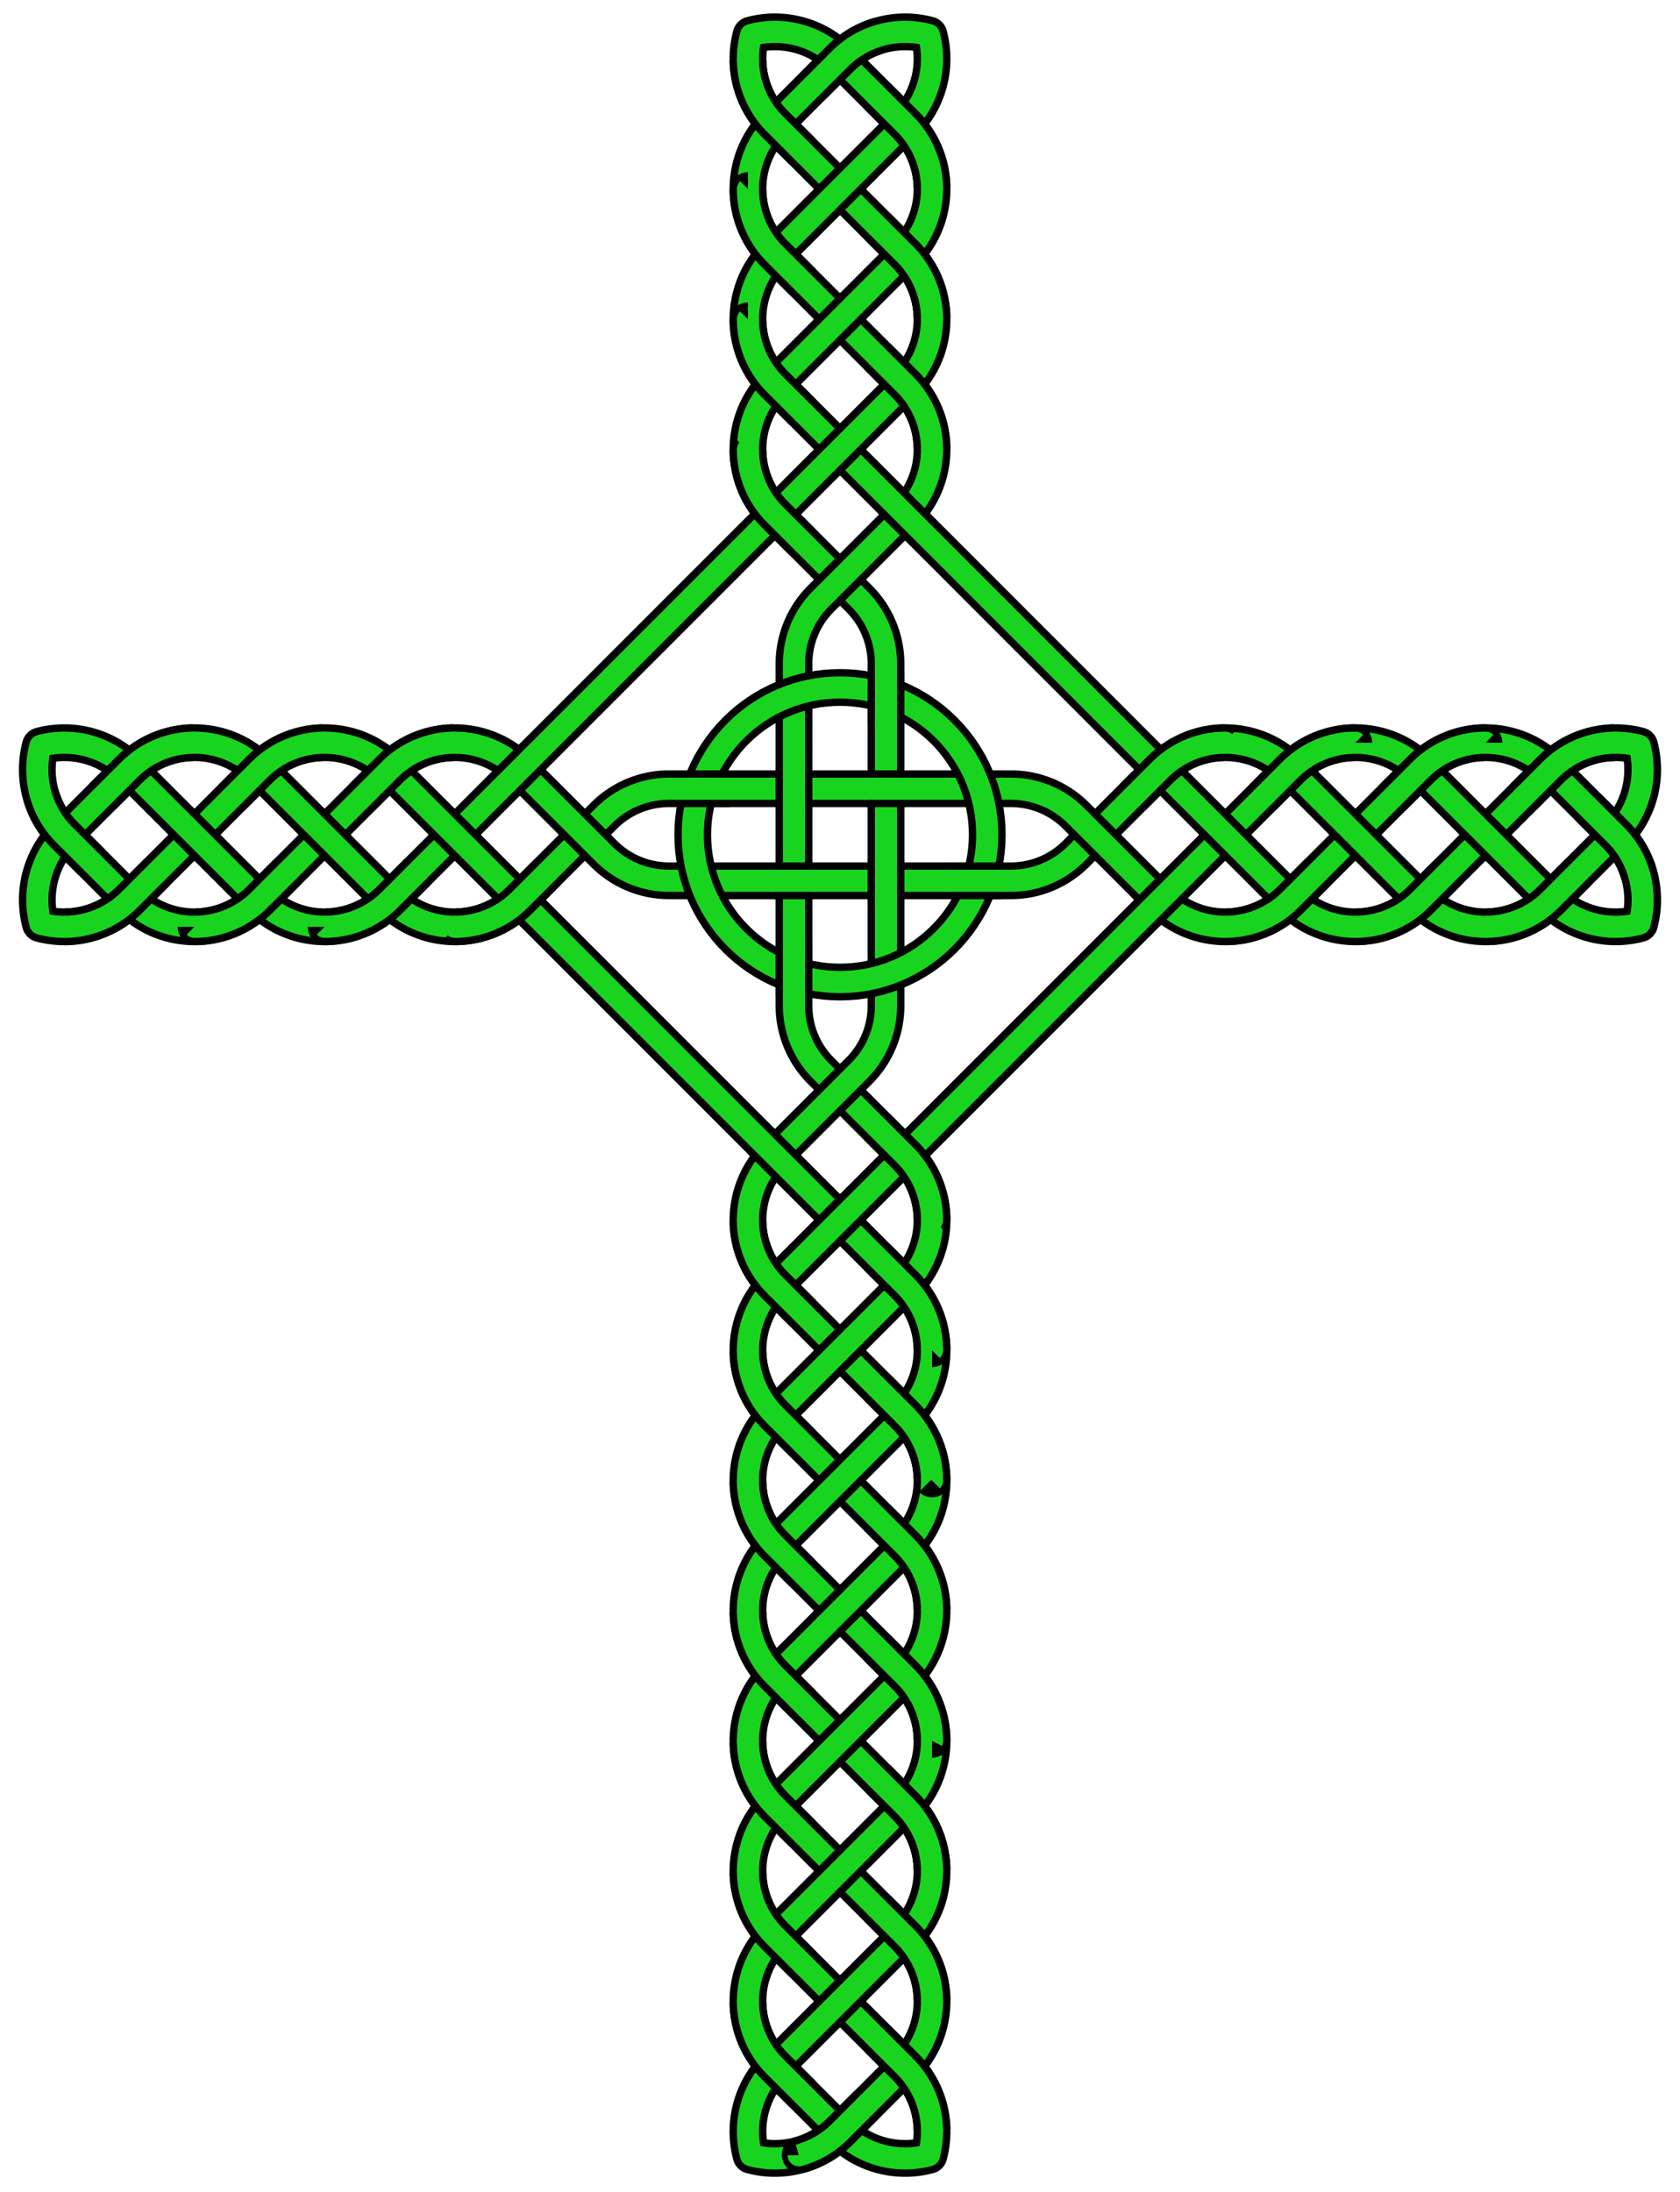 <svg width="460" height="600" xmlns="http://www.w3.org/2000/svg" xmlns:xlink="http://www.w3.org/1999/xlink"><defs><g id="b"><path stroke-width="40" stroke="#000" d="M-868.258 43.147A100.005 100.005 0 01-842.843 0l30-30"/><path stroke-width="24" stroke="#19D41F" d="M-868.725 44.829A100.01 100.01 0 01-842.843 0l31-31"/></g><g id="c"><path stroke-width="40" stroke="#000" d="M99.985 561.745A99.999 99.999 0 0170.71 630.71l-30 30M15 575l-30-30m-84.985 13.255A99.999 99.999 0 01-70.71 489.29l30-30M99.985 703.167a99.999 99.999 0 01-29.274 68.965l-30 30M15 716.421l-30-30m-84.985 13.255A100.003 100.003 0 01-70.71 630.71l30-30M99.985 420.324A100.003 100.003 0 0170.71 489.29l-30 30M15 433.579l-30-30m100.71-70.711l-30 30M15 292.157l-30-30m-84.985 154.676a99.999 99.999 0 0129.274-68.965l30-30m-59.274 523.229a99.999 99.999 0 0129.274-68.965l30-30"/><path stroke-width="24" stroke="#19D41F" d="M100 560a100 100 0 01-29.29 70.71l-31 31M16 576l-32-32m-84 16a100 100 0 0129.29-70.71l31-31M100 701.421a100.002 100.002 0 01-29.29 70.711l-31 31M16 717.421l-32-32m-84 16a100.003 100.003 0 0129.29-70.711l31-31M100 418.579a100.003 100.003 0 01-29.29 70.711l-31 31M16 434.579l-32-32m102.71-70.711l-32 32M16 293.157l-32-32m-84 157.422a100.002 100.002 0 0129.29-70.711l31-31M-100 842.843a100 100 0 0129.29-70.711l31-31"/></g><g id="d"><path stroke-width="40" stroke="#000" d="M50 176v-56m0-192v44"/><path stroke-width="24" stroke="#19D41F" d="M50-74v48m0 204v-60"/></g><path id="a" d="M-489.29 70.71a100 100 0 01-141.42 0L-772.132-70.71a100 100 0 00-96.593-25.883A100.002 100.002 0 00-842.843 0l70.711 70.71a100.002 100.002 0 00141.422 0l141.42-141.42a100.003 100.003 0 01141.422 0l91.421 91.42A100.002 100.002 0 00-185.736 50h371.472a100.003 100.003 0 0070.711-29.29l91.421-91.42a100.002 100.002 0 01141.422 0L630.71 70.71a100.003 100.003 0 00141.422 0L842.843 0a100.002 100.002 0 0025.882-96.593 100 100 0 00-96.593 25.882L630.71 70.711a100 100 0 01-141.42 0l-560-560.001a100 100 0 010-141.42L70.71-772.132a100 100 0 000-141.421L-70.71-1054.97a100.013 100.013 0 010-141.43l141.42-141.42a99.996 99.996 0 0025.883-96.59 100.084 100.084 0 00-25.882-3.41A100.015 100.015 0 000-1408.53l-70.71 70.71a99.996 99.996 0 000 141.42l141.42 141.43A99.976 99.976 0 01100-984.264a100.002 100.002 0 01-29.29 70.711L-70.71-772.132a100.002 100.002 0 000 141.422L70.71-489.29a100.003 100.003 0 010 141.422l-91.42 91.421A100.002 100.002 0 00-50-185.736v371.472a100.003 100.003 0 0029.29 70.711l91.42 91.421a100.002 100.002 0 010 141.422L-70.71 630.71a100.003 100.003 0 000 141.422L0 842.843a100.002 100.002 0 0096.593 25.882 100 100 0 00-25.882-96.593L-70.711 630.71a100 100 0 010-141.42l560.001-560a100 100 0 01141.42 0L772.132 70.71a100 100 0 0096.593 25.883A100.002 100.002 0 00842.843 0l-70.711-70.71a100.002 100.002 0 00-141.422 0L489.29 70.71a100.003 100.003 0 01-141.422 0l-91.421-91.42A100.002 100.002 0 00185.736-50h-371.472a100.003 100.003 0 00-70.711 29.29l-91.421 91.42a100.002 100.002 0 01-141.422 0L-630.71-70.71a100.003 100.003 0 00-141.422 0L-842.843 0a100.002 100.002 0 00-25.882 96.593 100 100 0 0096.593-25.882L-630.71-70.711a100 100 0 01141.42 0l560 560.001a100 100 0 010 141.42L-70.71 772.132a100 100 0 00-25.883 96.593A100.002 100.002 0 000 842.843l70.71-70.711a100.002 100.002 0 000-141.422L-70.71 489.29a100.003 100.003 0 010-141.422l91.42-91.421A100.002 100.002 0 0050 185.736v-371.472a100.003 100.003 0 00-29.29-70.711l-91.42-91.421a100.002 100.002 0 010-141.422L70.71-630.71a100.003 100.003 0 000-141.422L-70.71-913.553A100.002 100.002 0 01-100-984.264a99.976 99.976 0 0129.29-70.706L70.71-1196.4a99.996 99.996 0 000-141.42L0-1408.53a100.015 100.015 0 00-70.71-29.29c-8.74 0-17.441 1.15-25.883 3.41a99.997 99.997 0 0025.882 96.59L70.711-1196.4a100.013 100.013 0 010 141.43L-70.711-913.553a100 100 0 000 141.421L70.711-630.71a100 100 0 010 141.42z"/></defs><g transform="matrix(.252 0 0 -.252 230 228.5)" stroke-linejoin="round" fill="none"><use xlink:href="#a" stroke-width="40" stroke="#000"/><use xlink:href="#a" stroke-width="24" stroke="#19D41F"/><use xlink:href="#b"/><use xlink:href="#b" transform="rotate(270)"/><use xlink:href="#b" transform="rotate(180)"/><use xlink:href="#c"/><use xlink:href="#c" transform="rotate(90)"/><use xlink:href="#c" transform="rotate(180)"/><use xlink:href="#c" transform="rotate(270)"/><path stroke-width="40" stroke="#000" d="M-99.985-844.588a99.999 99.999 0 0129.274-68.965l30-30m-59.274-42.456a99.982 99.982 0 0129.274-68.961l30-30m-59.274-42.46a100.024 100.024 0 0129.274-68.97l30-30m-59.274-42.45a100.005 100.005 0 0129.274-68.97l30-30M-15-857.843l30 30m-30-171.421l30 30m-30-171.426l30 30m-30-171.42l30 30m84.985 269.591a100.001 100.001 0 01-29.274 68.966l-30 30m59.274-240.387a100.024 100.024 0 01-29.274 68.97l-30 30m59.274-240.39a99.981 99.981 0 01-29.274 68.96l-30 30m59.274-240.38a99.981 99.981 0 01-29.274 68.96l-30 30m-83.858-126.12A99.975 99.975 0 010-1408.53l30 30"/><path stroke-width="24" stroke="#19D41F" d="M-100-842.843a100 100 0 0129.29-70.71l31-31M-100-984.264a99.976 99.976 0 0129.29-70.706l31-31m-60.29-39.72c0-26.52 10.536-51.95 29.29-70.71l31-31m-60.29-39.71c0-26.52 10.536-51.95 29.29-70.71l31-31M-16-858.843l32 32m-32-173.417l32 31.996m-32-173.426l32 32m-32-173.42l32 32m84 266.846a100.002 100.002 0 01-29.29 70.711l-31 31M100-1125.69a100.02 100.02 0 01-29.29 70.72l-31 31M100-1267.11a99.996 99.996 0 01-29.29 70.71l-31 31M100-1408.53a99.996 99.996 0 01-29.29 70.71l-31 31m-84.539-127.59A99.988 99.988 0 010-1408.53l31 31"/><circle r="160" stroke-width="40" stroke="#000"/><circle r="160" stroke-width="24" stroke="#19D41F"/><use xlink:href="#d"/><use xlink:href="#d" transform="rotate(90)"/><use xlink:href="#d" transform="rotate(180)"/><use xlink:href="#d" transform="rotate(270)"/></g></svg>